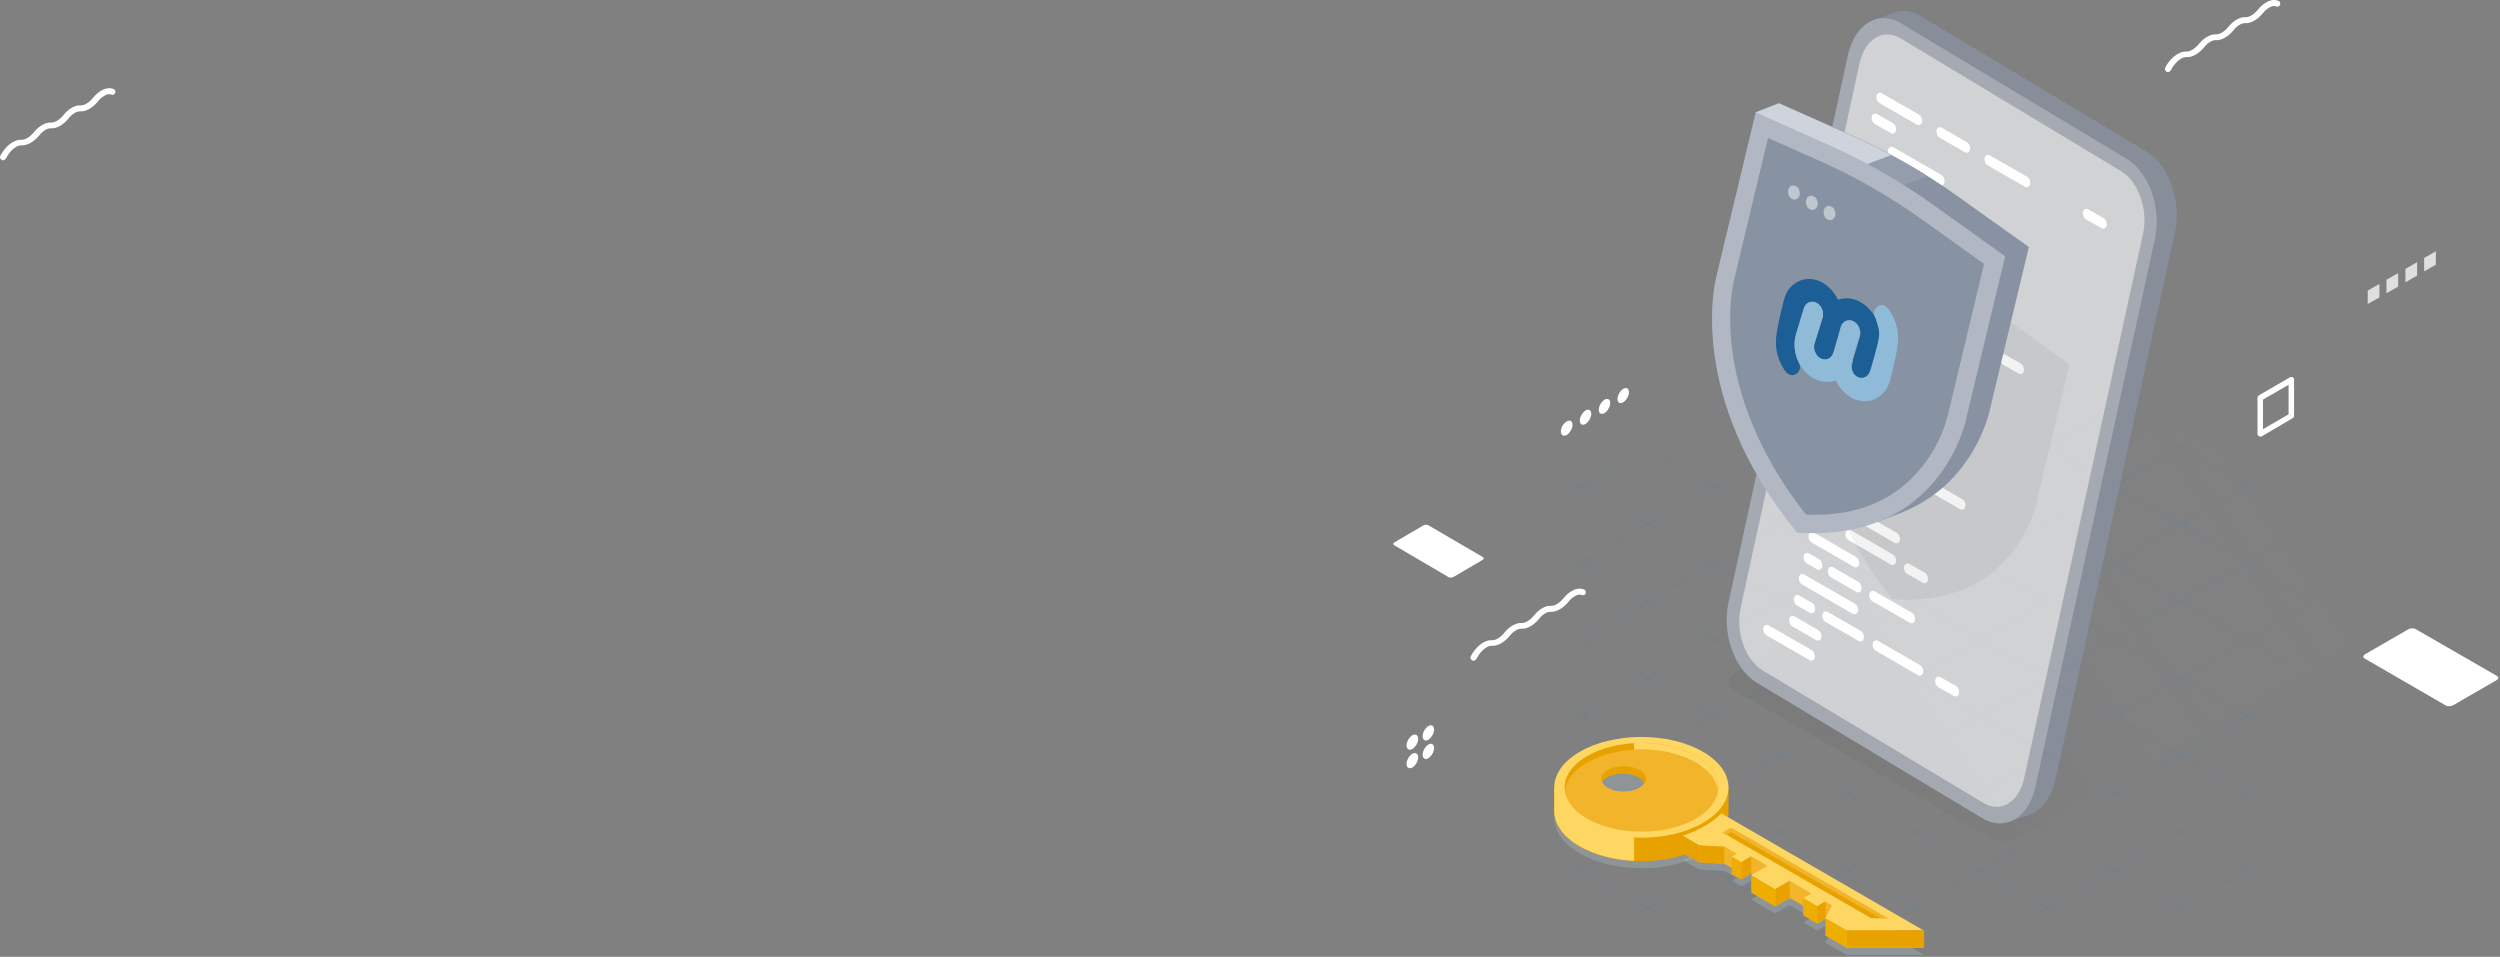 <svg width="1134" height="434" viewBox="0 0 1134 434" fill="none" xmlns="http://www.w3.org/2000/svg">
<rect x="0" y="0" width="1134" height="434" fill="#808080" stroke="none"/>
<g opacity="0.15">
<path opacity="0.4" d="M1019.1 221.1L1018.8 220.9L987.8 203L1019.1 185L1019.4 185.2L1050.4 203.1L1019.1 221.1ZM990 203.1L1019.1 219.9L1048.2 203.1L1019.1 186.3L990 203.1Z" fill="#377FB8"/>
<path opacity="0.4" d="M958.7 221.1L958.4 220.9L927.4 203L958.7 185L959 185.2L990 203.1L958.7 221.1ZM929.6 203.1L958.7 219.9L987.8 203.1L958.7 186.3L929.6 203.1Z" fill="#377FB8"/>
<path opacity="0.4" d="M988.9 238.5L988.6 238.3L957.6 220.4L988.9 202.3L989.2 202.5L1020.2 220.4L988.9 238.5ZM959.8 220.5L988.9 237.3L1018 220.5L988.9 203.7L959.8 220.5Z" fill="#377FB8"/>
<path opacity="0.4" d="M1019.1 256L1018.8 255.8L987.8 237.9L1019.1 219.8L1050.4 237.9L1019.1 256ZM990 237.9L1019.1 254.7L1048.2 237.9L1019.1 221.1L990 237.9Z" fill="#377FB8"/>
<path opacity="0.4" d="M898.3 221.1L898 220.9L867 203L898.3 185L898.6 185.2L929.6 203.1L898.3 221.1ZM869.3 203.1L898.4 219.9L927.5 203.1L898.3 186.3L869.3 203.1Z" fill="#377FB8"/>
<path opacity="0.4" d="M928.5 238.5L897.2 220.4L928.5 202.3L928.8 202.5L959.8 220.4L928.5 238.5ZM899.5 220.5L928.6 237.3L957.7 220.5L928.6 203.7L899.5 220.5Z" fill="#377FB8"/>
<path opacity="0.4" d="M958.7 256L958.4 255.8L927.4 237.9L958.7 219.8L959 220L990 237.9L958.7 256ZM929.6 237.9L958.7 254.7L987.8 237.9L958.7 221.1L929.6 237.9Z" fill="#377FB8"/>
<path opacity="0.4" d="M988.9 273.4L988.6 273.2L957.6 255.3L988.9 237.2L989.2 237.4L1020.2 255.3L988.9 273.4ZM959.8 255.3L988.9 272.1L1018 255.3L988.9 238.5L959.8 255.3Z" fill="#377FB8"/>
<path opacity="0.4" d="M1019.1 290.8L1018.8 290.6L987.8 272.7L1019.1 254.6L1050.4 272.7L1019.1 290.8ZM990 272.8L1019.1 289.6L1048.2 272.8L1019.1 256L990 272.8Z" fill="#377FB8"/>
<path opacity="0.4" d="M838 221.1L837.7 220.9L806.7 203L838 185L838.3 185.2L869.3 203.1L838 221.1ZM808.9 203.1L838 219.8L867.1 203L838 186.3L808.9 203.1Z" fill="#377FB8"/>
<path opacity="0.4" d="M868.2 238.5L867.9 238.3L836.9 220.4L868.2 202.3L868.5 202.5L899.5 220.4L868.2 238.5ZM839.1 220.5L868.2 237.3L897.3 220.5L868.2 203.7L839.1 220.5Z" fill="#377FB8"/>
<path opacity="0.4" d="M898.3 256L898 255.8L867 237.9L898.3 219.8L929.6 237.9L898.3 256ZM869.3 237.9L898.4 254.7L927.5 237.9L898.4 221.1L869.3 237.9Z" fill="#377FB8"/>
<path opacity="0.4" d="M928.5 273.4L928.2 273.2L897.2 255.3L928.5 237.2L928.8 237.4L959.8 255.3L928.5 273.4ZM899.5 255.3L928.6 272.1L957.7 255.3L928.6 238.5L899.5 255.3Z" fill="#377FB8"/>
<path opacity="0.4" d="M958.7 290.8L927.4 272.7L958.7 254.6L959 254.8L990 272.7L958.7 290.8ZM929.6 272.8L958.7 289.6L987.8 272.8L958.7 256L929.6 272.8Z" fill="#377FB8"/>
<path opacity="0.4" d="M988.9 308.2L988.6 308L957.6 290.1L988.9 272L989.2 272.2L1020.2 290.1L988.9 308.2ZM959.8 290.2L988.9 307L1018 290.2L988.9 273.4L959.8 290.2Z" fill="#377FB8"/>
<path opacity="0.4" d="M1019.1 325.7L1018.8 325.5L987.8 307.6L1019.1 289.5L1019.4 289.7L1050.4 307.6L1019.1 325.7ZM990 307.6L1019.1 324.4L1048.2 307.6L1019.1 290.8L990 307.6Z" fill="#377FB8"/>
<path opacity="0.4" d="M777.6 221.1L777.4 221L746.4 203.1L777.6 185L808.9 203.1L777.6 221.1ZM748.6 203.1L777.7 219.9L806.8 203.1L777.6 186.3L748.6 203.1Z" fill="#377FB8"/>
<path opacity="0.4" d="M807.8 238.5L776.5 220.5L807.8 202.4L808.1 202.6L839.1 220.5L807.8 238.5ZM778.7 220.5L807.8 237.3L836.9 220.5L807.8 203.7L778.7 220.5Z" fill="#377FB8"/>
<path opacity="0.4" d="M838 256L837.7 255.8L806.7 237.9L838 219.8L838.3 220L869.3 237.9L838 256ZM808.9 237.9L838 254.7L867.1 237.9L838 221.1L808.9 237.9Z" fill="#377FB8"/>
<path opacity="0.4" d="M868.2 273.4L867.9 273.2L836.9 255.3L868.2 237.2L868.5 237.4L899.5 255.3L868.2 273.4ZM839.1 255.3L868.2 272.1L897.3 255.3L868.2 238.5L839.1 255.3Z" fill="#377FB8"/>
<path opacity="0.4" d="M898.3 290.8L898 290.6L867 272.7L898.3 254.6L898.6 254.8L929.6 272.7L898.3 290.8ZM869.3 272.8L898.4 289.6L927.5 272.8L898.3 256L869.3 272.8Z" fill="#377FB8"/>
<path opacity="0.4" d="M928.5 308.2L928.2 308L897.2 290.1L928.5 272L959.8 290.1L928.5 308.2ZM899.5 290.2L928.6 307L957.7 290.2L928.6 273.4L899.5 290.2Z" fill="#377FB8"/>
<path opacity="0.4" d="M958.7 325.7L927.4 307.6L958.7 289.5L959 289.7L990 307.6L958.7 325.7ZM929.6 307.6L958.7 324.4L987.8 307.6L958.7 290.8L929.6 307.6Z" fill="#377FB8"/>
<path opacity="0.4" d="M988.9 343.1L988.6 342.9L957.6 325L988.9 306.9L989.2 307.1L1020.2 325L988.9 343.1ZM959.8 325L988.9 341.8L1018 325L988.9 308.2L959.8 325Z" fill="#377FB8"/>
<path opacity="0.4" d="M1019.1 360.5L987.8 342.4L1019.1 324.3L1050.4 342.4L1019.1 360.5ZM990 342.4L1019.1 359.2L1048.2 342.4L1019.1 325.6L990 342.4Z" fill="#377FB8"/>
<path opacity="0.4" d="M717.3 221.1L717 221L686 203.1L717.3 185L717.6 185.2L748.6 203.1L717.3 221.1ZM688.2 203.1L717.3 219.9L746.4 203.1L717.3 186.3L688.2 203.1Z" fill="#377FB8"/>
<path opacity="0.4" d="M747.5 238.5L747.2 238.3L716.2 220.4L747.5 202.3L747.8 202.5L778.8 220.4L747.5 238.5ZM718.4 220.5L747.5 237.3L776.6 220.5L747.5 203.7L718.4 220.5Z" fill="#377FB8"/>
<path opacity="0.4" d="M777.6 256L746.4 237.9L777.7 219.8L809 237.9L777.6 256ZM748.6 237.9L777.7 254.7L806.8 237.9L777.6 221.1L748.6 237.9Z" fill="#377FB8"/>
<path opacity="0.4" d="M807.8 273.4L807.5 273.2L776.5 255.3L807.8 237.2L808.1 237.4L839.1 255.3L807.8 273.4ZM778.7 255.3L807.8 272.1L836.9 255.3L807.8 238.5L778.7 255.3Z" fill="#377FB8"/>
<path opacity="0.4" d="M838 290.8L806.7 272.7L838 254.7L838.3 254.9L869.3 272.8L838 290.8ZM808.9 272.8L838 289.6L867.1 272.8L838 256L808.9 272.8Z" fill="#377FB8"/>
<path opacity="0.4" d="M868.2 308.2L867.9 308L836.9 290.1L868.2 272L868.5 272.2L899.5 290.1L868.2 308.2ZM839.1 290.2L868.2 307L897.3 290.2L868.2 273.4L839.1 290.2Z" fill="#377FB8"/>
<path opacity="0.4" d="M898.4 325.7L898.1 325.5L867.1 307.6L898.4 289.5L898.7 289.7L929.7 307.6L898.4 325.7ZM869.3 307.6L898.4 324.4L927.5 307.6L898.4 290.8L869.3 307.6Z" fill="#377FB8"/>
<path opacity="0.4" d="M928.5 343.1L928.2 342.9L897.2 325L928.5 306.9L959.8 325L928.5 343.1ZM899.5 325L928.6 341.8L957.7 325L928.6 308.2L899.5 325Z" fill="#377FB8"/>
<path opacity="0.4" d="M958.7 360.5L958.4 360.3L927.4 342.4L958.7 324.3L959 324.5L990 342.4L958.7 360.5ZM929.6 342.4L958.7 359.2L987.8 342.4L958.7 325.6L929.6 342.4Z" fill="#377FB8"/>
<path opacity="0.4" d="M988.9 377.9L957.6 359.8L988.9 341.7L1020.2 359.8L988.9 377.9ZM959.8 359.9L988.9 376.7L1018 359.9L988.9 343.1L959.8 359.9Z" fill="#377FB8"/>
<path opacity="0.4" d="M1019.1 395.4L1018.8 395.2L987.8 377.3L1019.1 359.2L1019.4 359.4L1050.4 377.3L1019.1 395.4ZM990 377.3L1019.1 394.1L1048.2 377.3L1019.1 360.5L990 377.3Z" fill="#377FB8"/>
<path opacity="0.4" d="M717.3 256L717 255.8L686 237.9L717.3 219.8L717.6 220L748.6 237.9L717.3 256ZM688.2 237.9L717.3 254.7L746.4 237.9L717.3 221.1L688.2 237.9Z" fill="#377FB8"/>
<path opacity="0.4" d="M747.5 273.4L716.2 255.3L747.5 237.2L778.8 255.3L747.5 273.4ZM718.4 255.3L747.5 272.1L776.6 255.3L747.5 238.5L718.4 255.3Z" fill="#377FB8"/>
<path opacity="0.4" d="M777.6 290.8L777.3 290.6L746.3 272.7L777.6 254.6L777.9 254.8L808.9 272.7L777.6 290.8ZM748.6 272.8L777.7 289.6L806.8 272.8L777.6 256L748.6 272.8Z" fill="#377FB8"/>
<path opacity="0.4" d="M807.8 308.2L807.5 308L776.5 290.1L807.8 272L839.1 290.1L807.8 308.2ZM778.7 290.2L807.8 307L836.9 290.2L807.8 273.4L778.7 290.2Z" fill="#377FB8"/>
<path opacity="0.4" d="M838 325.7L806.7 307.6L838 289.5L838.3 289.7L869.3 307.6L838 325.7ZM808.9 307.6L838 324.4L867.1 307.6L838 290.8L808.9 307.6Z" fill="#377FB8"/>
<path opacity="0.4" d="M868.2 343.1L867.9 342.9L836.9 325L868.2 306.9L868.5 307.1L899.5 325L868.2 343.1ZM839.1 325L868.2 341.8L897.3 325L868.2 308.2L839.1 325Z" fill="#377FB8"/>
<path opacity="0.4" d="M898.4 360.5L898.1 360.3L867.1 342.4L898.4 324.3L898.7 324.5L929.7 342.4L898.4 360.5ZM869.3 342.4L898.4 359.2L927.5 342.4L898.4 325.6L869.3 342.4Z" fill="#377FB8"/>
<path opacity="0.4" d="M928.5 377.9L928.2 377.7L897.2 359.8L928.5 341.7L928.8 341.9L959.8 359.8L928.5 377.9ZM899.5 359.9L928.6 376.7L957.7 359.9L928.6 343.1L899.5 359.9Z" fill="#377FB8"/>
<path opacity="0.4" d="M958.7 395.4L958.4 395.2L927.4 377.3L958.7 359.2L990 377.3L958.7 395.4ZM929.6 377.3L958.7 394.1L987.8 377.3L958.7 360.5L929.6 377.3Z" fill="#377FB8"/>
<path opacity="0.4" d="M988.9 412.8L957.6 394.7L988.9 376.6L989.2 376.8L1020.2 394.7L988.9 412.8ZM959.8 394.7L988.9 411.5L1018 394.7L988.9 377.9L959.8 394.7Z" fill="#377FB8"/>
<path opacity="0.4" d="M1019.1 430.2L1018.8 430L987.8 412.1L1019.1 394L1019.4 394.2L1050.4 412.1L1019.1 430.2ZM990 412.1L1019.1 428.9L1048.2 412.1L1019.1 395.3L990 412.1Z" fill="#377FB8"/>
<path opacity="0.4" d="M717.3 290.8L686 272.8L717.3 254.7L748.6 272.8L717.3 290.8ZM688.2 272.8L717.3 289.6L746.4 272.8L717.3 256L688.2 272.8Z" fill="#377FB8"/>
<path opacity="0.4" d="M747.5 308.2L716.2 290.1L747.5 272L747.8 272.2L778.8 290.1L747.5 308.2ZM718.4 290.2L747.5 307L776.6 290.2L747.5 273.4L718.4 290.2Z" fill="#377FB8"/>
<path opacity="0.4" d="M777.6 325.7L777.3 325.5L746.3 307.6L777.6 289.5L777.9 289.7L808.9 307.6L777.6 325.7ZM748.6 307.6L777.7 324.4L806.8 307.6L777.7 290.8L748.6 307.6Z" fill="#377FB8"/>
<path opacity="0.4" d="M807.8 343.1L807.5 342.9L776.5 325L807.8 306.9L839.1 325L807.8 343.1ZM778.7 325L807.8 341.8L836.9 325L807.8 308.2L778.7 325Z" fill="#377FB8"/>
<path opacity="0.4" d="M838 360.5L837.7 360.3L806.7 342.4L838 324.3L838.3 324.5L869.3 342.4L838 360.5ZM808.9 342.4L838 359.2L867.1 342.4L838 325.7L808.9 342.4Z" fill="#377FB8"/>
<path opacity="0.4" d="M868.2 377.9L836.9 359.8L868.2 341.7L868.5 341.9L899.5 359.8L868.2 377.9ZM839.1 359.9L868.2 376.7L897.3 359.9L868.2 343.1L839.1 359.9Z" fill="#377FB8"/>
<path opacity="0.4" d="M898.4 395.4L898.1 395.2L867.1 377.3L898.4 359.2L898.7 359.4L929.7 377.3L898.4 395.4ZM869.3 377.3L898.4 394.1L927.5 377.3L898.4 360.5L869.3 377.3Z" fill="#377FB8"/>
<path opacity="0.4" d="M928.5 412.8L928.2 412.6L897.2 394.7L928.5 376.6L928.8 376.8L959.8 394.7L928.5 412.8ZM899.5 394.7L928.6 411.5L957.7 394.7L928.6 377.9L899.5 394.7Z" fill="#377FB8"/>
<path opacity="0.4" d="M958.7 430.2L927.4 412.1L958.7 394L990 412.1L958.7 430.2ZM929.6 412.1L958.7 428.9L987.8 412.1L958.7 395.3L929.6 412.1Z" fill="#377FB8"/>
<path opacity="0.4" d="M717.3 325.7L686 307.6L717.3 289.5L748.6 307.6L717.3 325.7ZM688.2 307.6L717.3 324.4L746.4 307.6L717.3 290.8L688.2 307.6Z" fill="#377FB8"/>
<path opacity="0.4" d="M747.5 343.1L716.2 325L747.5 307L747.8 307.2L778.8 325.1L747.5 343.1ZM718.4 325L747.5 341.8L776.5 325L747.4 308.2L718.4 325Z" fill="#377FB8"/>
<path opacity="0.4" d="M777.6 360.5L777.3 360.3L746.3 342.4L777.6 324.3L777.9 324.5L808.9 342.4L777.6 360.5ZM748.6 342.4L777.7 359.2L806.8 342.4L777.7 325.6L748.6 342.4Z" fill="#377FB8"/>
<path opacity="0.4" d="M807.8 377.9L807.5 377.7L776.5 359.8L807.8 341.7L808.1 341.9L839.1 359.8L807.8 377.9ZM778.8 359.9L807.9 376.7L837 359.9L807.9 343.1L778.8 359.9Z" fill="#377FB8"/>
<path opacity="0.4" d="M838 395.4L837.7 395.2L806.7 377.3L838 359.2L869.3 377.3L838 395.4ZM808.9 377.3L838 394.1L867.1 377.3L838 360.5L808.9 377.3Z" fill="#377FB8"/>
<path opacity="0.4" d="M868.2 412.8L867.9 412.6L836.9 394.7L868.2 376.6L868.5 376.8L899.5 394.7L868.2 412.8ZM839.1 394.7L868.2 411.5L897.3 394.7L868.2 377.9L839.1 394.7Z" fill="#377FB8"/>
<path opacity="0.4" d="M898.4 430.2L867.1 412.1L898.4 394L898.7 394.2L929.7 412.1L898.4 430.2ZM869.3 412.1L898.4 428.9L927.5 412.1L898.4 395.3L869.3 412.1Z" fill="#377FB8"/>
<path opacity="0.4" d="M717.3 360.5L717 360.3L686 342.4L717.3 324.3L748.6 342.4L717.3 360.5ZM688.2 342.4L717.3 359.2L746.4 342.4L717.3 325.6L688.2 342.4Z" fill="#377FB8"/>
<path opacity="0.4" d="M747.5 377.9L716.2 359.8L747.5 341.7L747.8 341.9L778.8 359.8L747.5 377.9ZM718.4 359.9L747.5 376.7L776.6 359.9L747.5 343.1L718.4 359.9Z" fill="#377FB8"/>
<path opacity="0.4" d="M777.6 395.4L777.3 395.2L746.3 377.3L777.6 359.2L777.9 359.4L808.9 377.3L777.6 395.4ZM748.6 377.3L777.7 394.1L806.8 377.3L777.7 360.5L748.6 377.3Z" fill="#377FB8"/>
<path opacity="0.4" d="M807.8 412.8L807.5 412.6L776.5 394.7L807.8 376.6L808.1 376.8L839.1 394.7L807.8 412.8ZM778.8 394.7L807.9 411.5L837 394.7L807.9 377.9L778.8 394.7Z" fill="#377FB8"/>
<path opacity="0.4" d="M838 430.2L837.7 430L806.7 412.1L838 394L838.3 394.2L869.3 412.1L838 430.2ZM808.9 412.1L838 428.9L867.1 412.1L838 395.4L808.9 412.1Z" fill="#377FB8"/>
<path opacity="0.4" d="M717.3 395.4L717 395.2L686 377.3L717.3 359.2L748.6 377.3L717.3 395.4ZM688.2 377.3L717.3 394.1L746.4 377.3L717.3 360.5L688.2 377.3Z" fill="#377FB8"/>
<path opacity="0.4" d="M747.5 412.8L747.2 412.6L716.2 394.7L747.5 376.6L747.8 376.8L778.8 394.7L747.5 412.8ZM718.4 394.7L747.5 411.5L776.6 394.7L747.5 377.9L718.4 394.7Z" fill="#377FB8"/>
<path opacity="0.4" d="M777.6 430.2L746.3 412.1L777.6 394L777.9 394.2L808.9 412.1L777.6 430.2ZM748.6 412.1L777.7 428.9L806.8 412.1L777.7 395.3L748.6 412.1Z" fill="#377FB8"/>
<path opacity="0.4" d="M717.3 430.2L717 430L686 412.1L717.3 394L717.6 394.2L748.6 412.1L717.3 430.2ZM688.2 412.1L717.3 428.9L746.4 412.1L717.3 395.3L688.2 412.1Z" fill="#377FB8"/>
</g>
<path opacity="0.25" d="M903.303 380.25L786.328 312.86C782.86 310.828 783.338 307.363 787.285 305.093L975.785 195.883C979.851 193.612 985.831 193.373 989.3 195.285L1106.27 262.675C1109.74 264.707 1109.27 268.172 1105.32 270.442L916.819 379.653C912.872 382.042 906.772 382.281 903.303 380.25Z" fill="url(#paint0_linear)" fill-opacity="0.25"/>
<g opacity="0.75">
<path d="M973.755 68.805L871.253 7.27C866.708 4.522 862.163 4.283 858.216 6.075L848.527 9.66H855.943C854.508 12.05 853.431 14.917 852.714 18.143L798.413 266.436C795.303 280.535 801.044 296.905 811.21 302.879L913.713 364.415C914.789 365.012 915.866 365.609 916.942 365.968L912.876 372.181L921.487 369.194C926.511 366.924 930.577 361.427 932.371 353.661L986.553 105.368C989.663 91.269 983.922 74.899 973.755 68.805Z" fill="#8992A2"/>
<path d="M899.36 371.225L796.858 309.69C786.691 303.596 780.95 287.227 784.06 273.247L838.241 24.954C841.351 10.855 852.116 4.402 862.163 10.496L964.665 72.032C974.832 78.126 980.573 94.495 977.463 108.475L923.281 356.768C920.291 370.867 909.527 377.319 899.36 371.225Z" fill="#B1B7C3"/>
<path d="M1079.3 134.9L1074 137.9V131.8L1079.3 128.8V134.9Z" fill="white"/>
<path d="M1087.8 130L1082.5 133V126.9L1087.8 123.9V130Z" fill="white"/>
<path d="M1096.4 125L1091.1 128.1V122L1096.4 118.9V125Z" fill="white"/>
<path d="M1104.9 120.1L1099.6 123.1V117L1104.9 114V120.1Z" fill="white"/>
<path d="M899.599 364.176L799.489 304.074C791.595 299.295 787.17 286.629 789.562 275.636L843.504 28.658C845.896 17.665 854.269 12.647 862.163 17.426L962.153 77.647C970.047 82.427 974.473 95.093 972.081 106.085L918.138 353.063C915.746 363.937 907.493 368.955 899.599 364.176Z" fill="white" fill-opacity="0.75"/>
</g>
<path d="M891.227 69.044L879.864 62.472C878.788 61.875 878.19 60.322 878.429 59.127C878.668 57.932 879.864 57.335 880.821 57.932L892.184 64.504C893.26 65.101 893.858 66.654 893.619 67.849C893.38 69.044 892.303 69.642 891.227 69.044Z" fill="white"/>
<path d="M918.497 84.697L901.633 75.019C900.556 74.421 899.958 72.868 900.197 71.673C900.437 70.478 901.633 69.881 902.589 70.478L919.454 80.156C920.53 80.754 921.128 82.307 920.889 83.502C920.65 84.816 919.574 85.294 918.497 84.697Z" fill="white"/>
<path d="M871.372 122.216L860.01 115.644C858.933 115.046 858.335 113.493 858.574 112.298C858.814 111.103 860.01 110.506 860.966 111.103L872.329 117.675C873.406 118.273 874.004 119.826 873.764 121.021C873.525 122.335 872.449 122.813 871.372 122.216Z" fill="white"/>
<path d="M895.652 136.196L878.788 126.517C877.711 125.92 877.113 124.366 877.353 123.172C877.592 121.977 878.788 121.379 879.745 121.977L896.609 131.655C897.686 132.253 898.284 133.806 898.044 135.001C897.805 136.315 896.729 136.793 895.652 136.196Z" fill="white"/>
<path d="M857.618 60.322L850.441 56.259C849.365 55.662 848.767 54.108 849.006 52.914C849.245 51.719 850.441 51.121 851.398 51.719L858.574 55.781C859.651 56.379 860.249 57.932 860.01 59.127C859.77 60.441 858.694 60.919 857.618 60.322Z" fill="white"/>
<path d="M879.625 83.861L857.857 71.314C856.78 70.717 856.182 69.164 856.421 67.969C856.661 66.774 857.857 66.177 858.814 66.774L880.582 79.32C881.658 79.918 882.256 81.471 882.017 82.666C881.778 83.861 880.701 84.458 879.625 83.861Z" fill="white"/>
<path d="M860.488 94.375L853.312 90.313C852.235 89.715 851.637 88.162 851.876 86.967C852.116 85.772 853.312 85.175 854.269 85.772L861.445 89.835C862.521 90.432 863.119 91.986 862.88 93.18C862.641 94.495 861.565 94.973 860.488 94.375Z" fill="white"/>
<path d="M899.24 159.973L880.223 148.981C879.147 148.383 878.549 146.83 878.788 145.635C879.027 144.44 880.223 143.843 881.18 144.44L900.197 155.433C901.274 156.03 901.872 157.584 901.633 158.778C901.393 159.973 900.317 160.571 899.24 159.973Z" fill="white"/>
<path d="M853.551 111.94L849.006 109.311C847.929 108.714 847.331 107.16 847.571 105.965C847.81 104.771 849.006 104.173 849.963 104.771L854.508 107.399C855.584 107.997 856.182 109.55 855.943 110.745C855.704 112.059 854.627 112.537 853.551 111.94Z" fill="white"/>
<path d="M850.322 131.655L844.58 128.429C843.504 127.831 842.906 126.278 843.145 125.083C843.384 123.888 844.58 123.291 845.537 123.888L851.278 127.115C852.355 127.712 852.953 129.265 852.714 130.46C852.474 131.775 851.398 132.252 850.322 131.655Z" fill="white"/>
<path d="M872.449 144.44L857.498 135.837C856.421 135.24 855.823 133.686 856.063 132.491C856.302 131.297 857.498 130.699 858.455 131.297L873.406 139.9C874.482 140.497 875.08 142.05 874.841 143.245C874.602 144.44 873.406 145.038 872.449 144.44Z" fill="white"/>
<path d="M853.192 144.082L842.428 137.868C841.351 137.271 840.753 135.718 840.992 134.523C841.231 133.328 842.428 132.73 843.384 133.328L854.149 139.541C855.225 140.139 855.823 141.692 855.584 142.887C855.345 144.201 854.269 144.679 853.192 144.082Z" fill="white"/>
<path d="M915.626 169.413L908.689 165.47C907.613 164.872 907.015 163.319 907.254 162.124C907.493 160.929 908.689 160.332 909.646 160.929L916.583 164.872C917.66 165.47 918.258 167.023 918.019 168.218C917.779 169.532 916.703 170.01 915.626 169.413Z" fill="white"/>
<path d="M887.041 109.67L868.023 98.677C866.947 98.079 866.349 96.526 866.588 95.331C866.827 94.136 868.023 93.539 868.98 94.136L887.997 105.129C889.074 105.727 889.672 107.28 889.433 108.475C889.194 109.789 888.117 110.267 887.041 109.67Z" fill="white"/>
<path d="M888.835 99.872L855.584 80.754C854.508 80.156 853.91 78.603 854.149 77.408C854.388 76.213 855.584 75.616 856.541 76.213L889.792 95.331C890.868 95.929 891.466 97.482 891.227 98.677C890.988 99.991 889.911 100.589 888.835 99.872Z" fill="white"/>
<path d="M870.296 110.745L851.278 99.752C850.202 99.155 849.604 97.601 849.843 96.407C850.082 95.212 851.278 94.614 852.235 95.212L871.253 106.204C872.329 106.802 872.927 108.355 872.688 109.55C872.449 110.864 871.253 111.462 870.296 110.745Z" fill="white"/>
<path d="M901.513 118.034L894.576 114.091C893.499 113.493 892.901 111.94 893.141 110.745C893.38 109.55 894.576 108.953 895.533 109.55L902.47 113.493C903.546 114.091 904.144 115.644 903.905 116.839C903.666 118.153 902.589 118.631 901.513 118.034Z" fill="white"/>
<path d="M953.183 103.456L946.246 99.513C945.169 98.916 944.571 97.362 944.81 96.168C945.05 94.973 946.246 94.375 947.203 94.973L954.14 98.916C955.216 99.513 955.814 101.067 955.575 102.261C955.336 103.576 954.259 104.054 953.183 103.456Z" fill="white"/>
<path d="M869.698 132.014L846.853 118.751C845.777 118.153 845.179 116.6 845.418 115.405C845.657 114.21 846.853 113.613 847.81 114.21L870.655 127.473C871.731 128.07 872.329 129.624 872.09 130.819C871.851 132.133 870.774 132.611 869.698 132.014Z" fill="white"/>
<path d="M869.459 56.498L852.594 46.82C851.518 46.222 850.92 44.669 851.159 43.474C851.398 42.279 852.594 41.682 853.551 42.279L870.415 51.958C871.492 52.555 872.09 54.108 871.851 55.303C871.611 56.498 870.535 57.096 869.459 56.498Z" fill="white"/>
<path d="M850.202 153.163L830.706 141.931C829.63 141.333 829.032 139.78 829.271 138.585C829.51 137.39 830.706 136.793 831.663 137.39L851.159 148.622C852.235 149.22 852.833 150.773 852.594 151.968C852.355 153.282 851.278 153.76 850.202 153.163Z" fill="white"/>
<path d="M861.923 215.296L850.561 208.724C849.484 208.127 848.886 206.573 849.125 205.378C849.365 204.183 850.561 203.586 851.518 204.183L862.88 210.755C863.957 211.353 864.555 212.906 864.315 214.101C864.076 215.415 862.88 215.893 861.923 215.296Z" fill="white"/>
<path d="M889.074 230.948L872.209 221.27C871.133 220.673 870.535 219.119 870.774 217.924C871.013 216.73 872.209 216.132 873.166 216.73L890.031 226.408C891.107 227.005 891.705 228.559 891.466 229.754C891.227 231.068 890.15 231.546 889.074 230.948Z" fill="white"/>
<path d="M841.949 268.467L830.587 261.895C829.51 261.298 828.912 259.745 829.151 258.55C829.39 257.355 830.587 256.757 831.543 257.355L842.906 263.927C843.982 264.524 844.58 266.077 844.341 267.272C844.102 268.587 843.026 269.065 841.949 268.467Z" fill="white"/>
<path d="M866.229 282.447L849.365 272.769C848.288 272.171 847.69 270.618 847.929 269.423C848.169 268.228 849.365 267.631 850.322 268.228L867.186 277.907C868.262 278.504 868.861 280.057 868.621 281.252C868.382 282.567 867.306 283.164 866.229 282.447Z" fill="white"/>
<path d="M828.194 206.693L821.018 202.63C819.942 202.033 819.344 200.479 819.583 199.285C819.822 198.09 821.018 197.492 821.975 198.09L829.151 202.152C830.228 202.75 830.826 204.303 830.587 205.498C830.347 206.693 829.271 207.29 828.194 206.693Z" fill="white"/>
<path d="M850.202 230.112L828.434 217.566C827.357 216.968 826.759 215.415 826.998 214.22C827.238 213.025 828.434 212.428 829.39 213.025L851.159 225.572C852.235 226.169 852.833 227.722 852.594 228.917C852.355 230.231 851.278 230.709 850.202 230.112Z" fill="white"/>
<path d="M831.065 240.627L823.889 236.564C822.812 235.967 822.214 234.413 822.453 233.219C822.693 232.024 823.889 231.426 824.845 232.024L832.022 236.086C833.098 236.684 833.696 238.237 833.457 239.432C833.218 240.746 832.141 241.344 831.065 240.627Z" fill="white"/>
<path d="M869.937 306.225L850.92 295.232C849.843 294.635 849.245 293.081 849.484 291.886C849.724 290.692 850.92 290.094 851.876 290.692L870.894 301.684C871.97 302.282 872.568 303.835 872.329 305.03C872.09 306.225 870.894 306.822 869.937 306.225Z" fill="white"/>
<path d="M824.128 258.191L819.583 255.563C818.506 254.965 817.908 253.412 818.148 252.217C818.387 251.022 819.583 250.425 820.54 251.022L825.085 253.651C826.161 254.248 826.759 255.801 826.52 256.996C826.281 258.311 825.204 258.908 824.128 258.191Z" fill="white"/>
<path d="M820.898 277.906L815.157 274.68C814.081 274.083 813.483 272.53 813.722 271.335C813.961 270.14 815.157 269.542 816.114 270.14L821.855 273.366C822.932 273.963 823.53 275.517 823.291 276.712C823.051 278.026 821.975 278.504 820.898 277.906Z" fill="white"/>
<path d="M843.026 290.692L828.075 282.089C826.998 281.491 826.4 279.938 826.64 278.743C826.879 277.548 828.075 276.951 829.032 277.548L843.982 286.151C845.059 286.749 845.657 288.302 845.418 289.497C845.178 290.811 844.102 291.289 843.026 290.692Z" fill="white"/>
<path d="M823.769 290.333L813.004 284.12C811.928 283.522 811.33 281.969 811.569 280.774C811.808 279.579 813.004 278.982 813.961 279.579L824.726 285.793C825.802 286.39 826.4 287.943 826.161 289.138C825.922 290.453 824.845 290.931 823.769 290.333Z" fill="white"/>
<path d="M886.203 315.664L879.266 311.721C878.19 311.124 877.592 309.57 877.831 308.376C878.07 307.181 879.266 306.583 880.223 307.181L887.16 311.124C888.237 311.721 888.835 313.274 888.596 314.469C888.356 315.784 887.28 316.262 886.203 315.664Z" fill="white"/>
<path d="M857.618 256.041L838.6 245.048C837.524 244.45 836.926 242.897 837.165 241.702C837.404 240.507 838.6 239.91 839.557 240.507L858.574 251.5C859.651 252.097 860.249 253.651 860.01 254.846C859.77 256.041 858.694 256.638 857.618 256.041Z" fill="white"/>
<path d="M859.412 246.243L826.161 227.125C825.085 226.527 824.487 224.974 824.726 223.779C824.965 222.584 826.161 221.987 827.118 222.584L860.368 241.702C861.445 242.3 862.043 243.853 861.804 245.048C861.565 246.243 860.488 246.84 859.412 246.243Z" fill="white"/>
<path d="M840.873 257.116L821.855 246.123C820.779 245.526 820.181 243.972 820.42 242.778C820.659 241.583 821.855 240.985 822.812 241.583L841.83 252.575C842.906 253.173 843.504 254.726 843.265 255.921C843.026 257.116 841.83 257.713 840.873 257.116Z" fill="white"/>
<path d="M872.09 264.285L865.153 260.342C864.076 259.745 863.478 258.191 863.717 256.996C863.957 255.802 865.153 255.204 866.11 255.802L873.047 259.745C874.123 260.342 874.721 261.895 874.482 263.09C874.243 264.405 873.166 264.882 872.09 264.285Z" fill="white"/>
<path d="M840.275 278.384L817.43 265.121C816.353 264.524 815.755 262.971 815.995 261.776C816.234 260.581 817.43 259.984 818.387 260.581L841.351 273.844C842.428 274.441 843.026 275.995 842.786 277.19C842.428 278.384 841.351 278.982 840.275 278.384Z" fill="white"/>
<path d="M840.035 202.75L823.171 193.071C822.095 192.474 821.496 190.92 821.736 189.726C821.975 188.531 823.171 187.933 824.128 188.531L840.992 198.209C842.069 198.807 842.667 200.36 842.428 201.555C842.188 202.75 841.112 203.347 840.035 202.75Z" fill="white"/>
<path d="M820.779 299.414L801.283 288.182C800.207 287.585 799.609 286.032 799.848 284.837C800.087 283.642 801.283 283.044 802.24 283.642L821.736 294.874C822.812 295.471 823.41 297.024 823.171 298.219C822.932 299.534 821.855 300.012 820.779 299.414Z" fill="white"/>
<path opacity="0.25" d="M772.458 354.856C757.029 345.894 732.031 345.894 716.602 354.856C701.173 363.817 701.173 378.156 716.602 387.117C732.031 396.079 757.029 396.079 772.458 387.117C787.887 378.156 787.887 363.698 772.458 354.856ZM743.633 371.226C739.686 373.496 733.227 373.496 729.28 371.226C725.333 368.955 725.333 365.251 729.28 362.981C733.227 360.711 739.686 360.711 743.633 362.981C747.58 365.251 747.58 368.955 743.633 371.226Z" fill="#BCD6DE"/>
<path opacity="0.25" d="M780.83 379.948C778.797 381.979 776.166 383.891 773.175 385.683C770.185 387.476 766.836 388.909 763.248 390.104L770.783 394.406L782.146 395.003L787.767 398.229L785.495 399.544L789.801 402.053L794.346 399.424L801.761 403.726L794.226 408.027L799.728 411.253L805.11 414.36L811.808 410.537L821.616 416.272L817.908 418.423L824.247 422.127L827.955 419.976L830.945 421.649L827.955 427.623L837.524 433.119H872.688L780.83 379.948Z" fill="#BCD6DE"/>
<path d="M784.06 367.76V357.126L780.95 358.918C779.036 356.29 776.166 353.9 772.577 351.749C757.148 342.788 732.151 342.788 716.721 351.749C712.416 354.259 709.306 357.126 707.392 360.233L705 357.126V367.76C705 373.615 708.827 379.47 716.602 383.891C732.031 392.853 757.029 392.853 772.458 383.891C780.232 379.47 784.06 373.615 784.06 367.76ZM743.394 360.83C739.447 363.1 732.988 363.1 729.041 360.83C725.094 358.56 725.094 354.856 729.041 352.586C732.988 350.315 739.447 350.315 743.394 352.586C747.341 354.856 747.46 358.56 743.394 360.83Z" fill="#E8A200"/>
<path d="M741.241 376.244L724.137 367.88L708.947 357.843C708.349 358.56 707.751 359.396 707.273 360.233L705 357.126V367.76C705 373.615 708.827 379.47 716.602 383.891C723.419 387.834 732.27 390.104 741.241 390.463V376.244Z" fill="#FDD762"/>
<path d="M772.458 340.996C757.029 332.034 732.031 332.034 716.602 340.996C701.173 349.957 701.173 364.295 716.602 373.257C732.031 382.218 757.029 382.218 772.458 373.257C787.887 364.295 787.887 349.957 772.458 340.996ZM743.633 357.485C739.686 359.755 733.227 359.755 729.28 357.485C725.333 355.214 725.333 351.51 729.28 349.24C733.227 346.97 739.686 346.97 743.633 349.24C747.58 351.391 747.58 355.095 743.633 357.485Z" fill="#FDD762"/>
<path d="M751.288 346.611H729.878C727.964 347.089 726.051 347.567 724.137 348.284V366.446H751.288V346.611ZM743.394 360.83C739.447 363.101 732.988 363.101 729.041 360.83C725.094 358.56 725.094 354.856 729.041 352.586C732.988 350.315 739.447 350.315 743.394 352.586C747.341 354.856 747.46 358.56 743.394 360.83Z" fill="#E8A200"/>
<path d="M769.228 342.907C755.593 335.021 733.586 335.021 719.951 342.907C706.316 350.793 706.316 363.459 719.951 371.345C733.586 379.231 755.593 379.231 769.228 371.345C782.744 363.459 782.744 350.793 769.228 342.907ZM743.633 357.485C739.686 359.755 733.227 359.755 729.28 357.485C725.333 355.214 725.333 351.51 729.28 349.24C733.227 346.97 739.686 346.97 743.633 349.24C747.58 351.391 747.58 355.095 743.633 357.485Z" fill="#F2B42A"/>
<path d="M719.951 345.894C733.586 338.008 755.593 338.008 769.228 345.894C775.328 349.479 778.797 354.02 779.275 358.679C779.993 353.064 776.644 347.328 769.228 343.027C755.593 335.141 733.586 335.141 719.951 343.027C712.535 347.328 709.186 353.064 709.904 358.679C710.382 353.9 713.731 349.36 719.951 345.894Z" fill="#E8A200"/>
<path d="M780.83 376.722C778.797 378.753 776.166 380.665 773.175 382.457C770.185 384.25 766.836 385.683 763.248 386.878L770.783 391.18L782.146 391.777L787.767 395.003L785.495 396.318L789.801 398.827L794.346 396.198L801.881 400.5L794.346 404.801L799.848 408.027L805.23 411.134L811.928 407.31L821.736 413.046L818.028 415.197L824.367 418.901L828.075 416.75L831.065 418.423L828.075 424.397L837.643 429.893H872.807L780.83 376.722Z" fill="#F2B42A"/>
<path d="M780.83 368.955C778.797 370.987 776.166 372.898 773.175 374.691C770.185 376.483 766.836 377.917 763.248 379.112L770.783 383.413L782.146 384.011L787.767 387.237L785.495 388.551L789.801 391.06L794.346 388.432L801.761 392.733L794.226 397.035L799.728 400.261L805.11 403.367L811.808 399.544L821.616 405.279L817.908 407.43L824.247 411.134L827.955 408.983L830.945 410.656L827.955 416.63L837.524 422.127H872.688L780.83 368.955Z" fill="#FDD762"/>
<path d="M872.807 422.007H837.643V429.774H872.807V422.007Z" fill="#E8A200"/>
<path d="M824.247 418.781V411.015L828.075 408.864V416.511L824.247 418.781Z" fill="#E8A200"/>
<path d="M817.908 407.31V415.077L824.247 418.781V411.014L817.908 407.31Z" fill="#EEAD00"/>
<path d="M811.808 399.544V407.191L805.23 411.014V403.367L811.808 399.544Z" fill="#E8A200"/>
<path d="M794.346 397.035V404.801L805.23 411.014V403.367L794.346 397.035Z" fill="#EEAD00"/>
<path d="M828.075 416.511L827.955 424.277L837.643 429.774V422.007L828.075 416.511Z" fill="#EEAD00"/>
<path d="M789.801 391.18V398.827L785.495 396.437V388.671L789.801 391.18Z" fill="#EEAD00"/>
<path d="M770.783 383.533V391.18L782.146 391.777V384.13L770.783 383.533Z" fill="#E8A200"/>
<path d="M848.767 416.511L781.428 377.678L785.136 375.527L856.182 416.511H848.767Z" fill="#E8A200"/>
<path d="M785.136 377.439L852.953 416.511H856.182L785.136 375.527L781.428 377.678L783.103 378.634L785.136 377.439Z" fill="#F2B42A"/>
<path d="M770.783 391.18V383.533L763.248 379.112V386.878L770.783 391.18Z" fill="#E8A200"/>
<path d="M794.346 388.432V396.198L789.801 398.827V391.18L794.346 388.432Z" fill="#E8A200"/>
<path d="M769.229 342.907C761.574 338.486 751.288 336.574 741.241 337.052V340.04C751.168 339.442 761.574 341.473 769.229 345.894C775.328 349.479 778.797 354.019 779.275 358.679C779.993 352.944 776.644 347.209 769.229 342.907Z" fill="#FDD762"/>
<path opacity="0.05" d="M923.64 228.439L938.711 165.231L912.158 146.233C898.762 136.674 884.768 128.549 870.655 122.335L842.547 109.67L827.477 172.878C827.477 172.878 814.918 218.402 858.574 271.813C914.072 275.636 923.64 228.439 923.64 228.439Z" fill="black"/>
<path d="M888.835 89.715C873.047 78.364 856.661 68.925 840.035 61.517L806.905 46.82L796.26 51.002C796.26 51.002 800.924 53.511 804.752 55.542L789.083 121.14C789.083 121.14 774.252 174.67 825.683 237.401C835.49 238.117 844.102 237.401 851.757 235.728C851.637 236.325 851.518 236.803 851.518 236.803L861.086 233.099C861.923 232.741 862.88 232.382 863.717 232.024L863.957 231.904C895.891 218.522 902.47 186.38 902.47 186.38L920.291 112.059L888.835 89.715Z" fill="#8992A2"/>
<path d="M840.035 61.517L806.904 46.82L796.26 51.002C796.26 51.002 800.924 53.511 804.752 55.542L799.01 79.32L858.096 117.675L909.407 116.241L920.052 112.059L888.835 89.715C873.047 78.364 856.661 68.925 840.035 61.517Z" fill="#8992A2"/>
<path d="M855.584 79.081L866.229 75.019C857.617 70 848.886 65.46 839.916 61.517L806.904 46.82L796.26 51.002C796.26 51.002 800.924 53.511 804.752 55.542L804.393 56.976C825.085 65.938 855.584 79.081 855.584 79.081Z" fill="#CFD4DC"/>
<path d="M857.857 70.359L838.002 77.767L854.627 87.326L874.362 79.918C868.861 76.572 863.359 73.346 857.857 70.359Z" fill="#939DAC"/>
<path d="M891.705 190.562L909.527 116.241L878.309 93.897C862.521 82.546 846.135 73.107 829.39 65.699L796.379 51.002L778.558 125.322C778.558 125.322 763.727 178.852 815.157 241.583C880.462 246.123 891.705 190.562 891.705 190.562Z" fill="#B1B7C3"/>
<path d="M819.224 233.457C796.02 204.064 788.246 177.179 785.854 159.734C783.222 140.139 786.452 127.593 786.452 127.473L802.001 62.592L825.922 73.226C842.069 80.395 857.976 89.596 873.286 100.589L899.958 119.707L883.452 188.65L883.333 188.889C883.333 189.009 880.701 201.077 871.253 212.428C859.292 227.244 841.829 234.294 819.224 233.457Z" fill="#8792A2"/>
<path d="M827.357 95.212C826.879 96.766 827.477 98.797 828.912 99.514C830.347 100.231 831.783 99.633 832.381 98.08C832.859 96.526 832.261 94.495 830.826 93.778C829.39 92.942 827.836 93.539 827.357 95.212Z" fill="#C0C6D0"/>
<path d="M819.344 90.552C818.865 92.106 819.463 94.137 820.898 94.854C822.334 95.69 823.769 94.973 824.367 93.42C824.845 91.867 824.247 89.835 822.812 89.118C821.377 88.282 819.822 88.879 819.344 90.552Z" fill="#C0C6D0"/>
<path d="M811.21 85.892C810.732 87.445 811.33 89.477 812.765 90.194C814.2 91.03 815.636 90.313 816.234 88.76C816.712 87.207 816.114 85.175 814.679 84.458C813.244 83.741 811.808 84.219 811.21 85.892Z" fill="#C0C6D0"/>
<g style="mix-blend-mode:luminosity">
<path d="M843.332 136.694C840.076 135.063 836.587 134.946 833.68 135.995C832.168 132.617 829.493 129.705 826.237 127.957C820.539 125.045 814.375 126.793 811.003 131.801C810.422 132.384 809.259 135.762 809.259 135.762C809.259 135.762 806.7 145.546 805.886 151.254C804.956 156.962 805.886 162.203 809.259 167.562C809.956 168.726 810.654 169.425 811.468 169.775C814.375 171.289 817.399 168.027 816.236 165.232C816.12 164.882 816.004 164.649 815.887 164.416C814.608 161.737 813.91 158.825 814.027 155.913C813.91 154.981 814.724 151.487 814.724 151.487L817.399 142.634L818.213 139.955C819.027 137.392 821.586 136.228 823.911 137.392C826.237 138.557 827.516 141.586 826.702 144.265L823.33 155.098L823.097 155.797C822.283 158.359 823.563 161.504 825.888 162.669C828.214 163.834 830.773 162.669 831.587 160.107L831.936 159.058L835.192 148.458C836.006 145.896 838.564 144.731 840.89 145.896C843.216 147.061 844.495 150.089 843.681 152.768L842.867 155.447L840.425 163.601L840.541 163.718L840.309 164.533C839.495 167.096 840.425 170.008 842.751 171.172C845.077 172.337 847.635 171.172 848.449 168.61L848.798 167.678C848.798 167.678 852.054 156.612 852.519 153.234C852.868 150.206 852.054 147.643 850.891 144.381C849.03 141.003 846.472 138.324 843.332 136.694Z" fill="#1B5F96"/>
<path d="M855.078 138.79C852.17 137.276 849.263 140.538 850.31 143.333C850.426 143.683 850.542 143.916 850.658 144.149C851.821 147.41 852.752 149.973 852.287 153.001C851.821 156.379 848.565 167.445 848.565 167.445L848.216 168.377C847.402 170.94 844.844 172.104 842.518 170.94C840.192 169.775 839.262 166.863 840.076 164.3L840.308 163.485L840.192 163.368L842.634 155.214L843.448 152.535C844.262 149.973 842.983 146.828 840.657 145.663C838.332 144.498 835.773 145.663 834.959 148.225L831.935 159.058L831.587 159.99C830.773 162.669 828.214 163.718 825.888 162.553C823.562 161.388 822.283 158.243 823.097 155.68L823.33 154.981L826.702 144.149C827.516 141.586 826.237 138.441 823.911 137.276C821.585 136.111 819.027 137.276 818.213 139.839L817.399 142.518L814.724 151.37C814.724 151.37 813.794 154.865 814.027 155.797C813.91 158.709 814.608 161.737 815.887 164.3C817.515 167.562 819.957 170.241 823.097 171.871C826.353 173.502 829.842 173.619 832.75 172.57C834.261 175.948 836.936 178.86 840.192 180.608C845.89 183.52 852.054 181.772 855.426 176.764C856.008 176.181 857.287 172.92 857.287 172.92C857.287 172.92 859.846 163.135 860.66 157.428C861.59 151.72 860.66 146.478 857.287 141.12C856.589 139.955 855.775 139.256 855.078 138.79Z" fill="#8FBAD8"/>
</g>
<path d="M983.335 32.703C983.135 32.703 982.935 32.703 982.735 32.503C982.035 32.103 981.835 31.303 982.135 30.703C983.535 28.003 985.535 25.803 987.735 24.503C989.135 23.703 990.435 23.303 991.635 23.403C993.335 23.503 995.635 22.203 997.535 19.803C998.635 18.503 999.835 17.403 1001.14 16.703C1002.54 15.903 1003.83 15.503 1005.03 15.603C1006.83 15.703 1009.03 14.403 1010.93 12.003C1012.03 10.703 1013.23 9.603 1014.53 8.903C1015.93 8.103 1017.24 7.703 1018.44 7.803C1020.24 7.903 1022.44 6.603 1024.34 4.203C1025.44 2.903 1026.64 1.803 1027.94 1.103C1029.94 -0.097 1031.93 -0.297 1033.53 0.403C1034.23 0.703 1034.54 1.503 1034.24 2.203C1033.94 2.903 1033.14 3.203 1032.44 2.903C1031.64 2.503 1030.54 2.703 1029.24 3.503C1028.24 4.103 1027.24 4.903 1026.44 6.003C1023.94 9.003 1020.94 10.703 1018.34 10.503C1017.64 10.503 1016.74 10.703 1015.94 11.203C1014.94 11.803 1013.94 12.603 1013.14 13.703C1010.64 16.703 1007.73 18.403 1005.03 18.203C1004.33 18.203 1003.44 18.403 1002.64 18.903C1001.64 19.503 1000.63 20.303 999.835 21.403C997.335 24.403 994.335 26.103 991.735 25.903C991.035 25.903 990.135 26.103 989.335 26.603C987.635 27.603 985.935 29.403 984.835 31.703C984.235 32.503 983.835 32.703 983.335 32.703Z" fill="white"/>
<path d="M1.335 72.703C1.135 72.703 0.935 72.703 0.735 72.503C0.035 72.103 -0.165 71.303 0.135 70.703C1.535 68.003 3.535 65.803 5.735 64.503C7.135 63.703 8.435 63.303 9.635 63.403C11.335 63.503 13.635 62.203 15.535 59.803C16.635 58.503 17.835 57.403 19.135 56.703C20.535 55.903 21.835 55.503 23.035 55.603C24.835 55.703 27.035 54.403 28.935 52.003C30.035 50.703 31.235 49.603 32.535 48.903C33.935 48.103 35.235 47.703 36.435 47.803C38.235 47.903 40.435 46.603 42.335 44.203C43.435 42.903 44.635 41.803 45.935 41.103C47.935 39.903 49.935 39.703 51.535 40.403C52.235 40.703 52.535 41.503 52.235 42.203C51.935 42.903 51.135 43.203 50.435 42.903C49.635 42.503 48.535 42.703 47.235 43.503C46.235 44.103 45.235 44.903 44.435 46.003C41.935 49.003 38.935 50.703 36.335 50.503C35.635 50.503 34.735 50.703 33.935 51.203C32.935 51.803 31.935 52.603 31.135 53.703C28.635 56.703 25.735 58.403 23.035 58.203C22.335 58.203 21.435 58.403 20.635 58.903C19.635 59.503 18.635 60.303 17.835 61.403C15.335 64.403 12.335 66.103 9.735 65.903C9.035 65.903 8.135 66.103 7.335 66.603C5.635 67.603 3.935 69.403 2.835 71.703C2.235 72.503 1.835 72.703 1.335 72.703Z" fill="white"/>
<path d="M643.3 343.53C643.3 345.23 642.1 347.23 640.7 348.13C639.2 348.93 638 348.23 638 346.53C638 344.83 639.2 342.83 640.6 341.93C642 341.03 643.3 341.83 643.3 343.53Z" fill="white"/>
<path d="M650.5 339.33C650.5 341.03 649.3 343.03 647.9 343.93C646.5 344.83 645.3 344.03 645.3 342.33C645.3 340.63 646.5 338.63 647.9 337.73C649.3 336.83 650.5 337.63 650.5 339.33Z" fill="white"/>
<path d="M643.3 335.13C643.3 336.83 642.1 338.83 640.7 339.73C639.3 340.63 638 339.83 638 338.13C638 336.43 639.2 334.43 640.6 333.53C642.1 332.73 643.3 333.43 643.3 335.13Z" fill="white"/>
<path d="M650.5 330.93C650.5 332.63 649.3 334.63 647.9 335.53C646.5 336.43 645.3 335.63 645.3 333.93C645.3 332.23 646.5 330.23 647.9 329.33C649.4 328.53 650.5 329.23 650.5 330.93Z" fill="white"/>
<path d="M713.3 192.694C713.3 194.394 712.1 196.394 710.7 197.294C709.2 198.094 708 197.394 708 195.694C708 193.994 709.2 191.994 710.6 191.194C712.1 190.294 713.3 190.994 713.3 192.694Z" fill="white"/>
<path d="M721.8 187.694C721.8 189.394 720.6 191.394 719.2 192.294C717.8 193.194 716.6 192.494 716.6 190.794C716.6 189.094 717.8 187.094 719.2 186.194C720.6 185.294 721.8 186.094 721.8 187.694Z" fill="white"/>
<path d="M730.4 182.794C730.4 184.494 729.2 186.494 727.8 187.394C726.3 188.194 725.2 187.594 725.2 185.894C725.2 184.194 726.4 182.194 727.8 181.294C729.2 180.494 730.4 181.094 730.4 182.794Z" fill="white"/>
<path d="M738.9 177.894C738.9 179.594 737.7 181.594 736.3 182.494C734.8 183.294 733.7 182.694 733.7 180.994C733.7 179.294 734.9 177.294 736.3 176.394C737.7 175.494 738.9 176.194 738.9 177.894Z" fill="white"/>
<path d="M1025.3 198.05C1025.1 198.05 1024.9 197.95 1024.7 197.85C1024.2 197.75 1024 197.25 1024 196.85V180.45C1024 180.05 1024.2 179.65 1024.6 179.35L1038.7 171.15C1039.1 170.95 1039.6 170.95 1040 171.15C1040.4 171.35 1040.6 171.75 1040.6 172.25V188.55C1040.6 189.05 1040.4 189.45 1040 189.65L1025.9 197.95C1025.7 198.05 1025.5 198.05 1025.3 198.05ZM1026.5 181.25V194.65L1038.1 187.95V174.55L1026.5 181.25Z" fill="white"/>
<path d="M668.335 299.703C668.135 299.703 667.935 299.703 667.735 299.503C667.035 299.103 666.835 298.303 667.135 297.703C668.535 295.003 670.535 292.803 672.735 291.503C674.135 290.703 675.435 290.303 676.635 290.403C678.435 290.503 680.635 289.203 682.535 286.803C683.635 285.503 684.835 284.403 686.135 283.703C687.535 282.903 688.835 282.503 690.035 282.603C691.835 282.703 694.035 281.403 695.935 279.003C697.035 277.703 698.235 276.603 699.535 275.903C700.935 275.103 702.235 274.703 703.435 274.803C705.235 274.903 707.435 273.603 709.335 271.203C710.435 269.903 711.635 268.803 712.935 268.103C714.935 266.903 716.935 266.703 718.535 267.403C719.235 267.703 719.535 268.503 719.235 269.203C718.935 269.903 718.135 270.203 717.435 269.903C716.635 269.503 715.535 269.703 714.235 270.503C713.235 271.103 712.235 271.903 711.435 273.003C708.935 276.003 705.935 277.703 703.335 277.503C702.635 277.503 701.735 277.703 700.935 278.203C699.935 278.803 698.935 279.603 698.135 280.703C695.635 283.703 692.635 285.403 690.035 285.203C689.335 285.203 688.435 285.403 687.635 285.903C686.635 286.503 685.635 287.303 684.835 288.403C682.335 291.403 679.335 293.103 676.735 292.903C676.035 292.903 675.135 293.103 674.335 293.603C672.635 294.603 670.935 296.403 669.835 298.703C669.235 299.503 668.835 299.703 668.335 299.703Z" fill="white"/>
<path d="M1109.41 320.003L1072.61 298.703C1071.71 298.203 1071.81 297.303 1072.91 296.703L1092.31 285.503C1093.31 284.903 1094.91 284.803 1095.81 285.403L1132.61 306.603C1133.51 307.103 1133.41 308.003 1132.31 308.603L1112.91 319.803C1111.91 320.403 1110.31 320.503 1109.41 320.003Z" fill="white"/>
<path d="M657.054 261.782L632.407 247.31C631.804 246.971 631.871 246.359 632.608 245.952L645.601 238.342C646.271 237.934 647.343 237.866 647.946 238.274L672.593 252.678C673.196 253.018 673.129 253.629 672.392 254.037L659.399 261.647C658.729 262.054 657.657 262.122 657.054 261.782Z" fill="white"/>
<defs>
<linearGradient id="paint0_linear" x1="1036.67" y1="206.405" x2="838.667" y2="339.405" gradientUnits="userSpaceOnUse">
<stop stop-color="white" stop-opacity="0"/>
<stop offset="1" stop-color="#343434"/>
</linearGradient>
</defs>
</svg>
